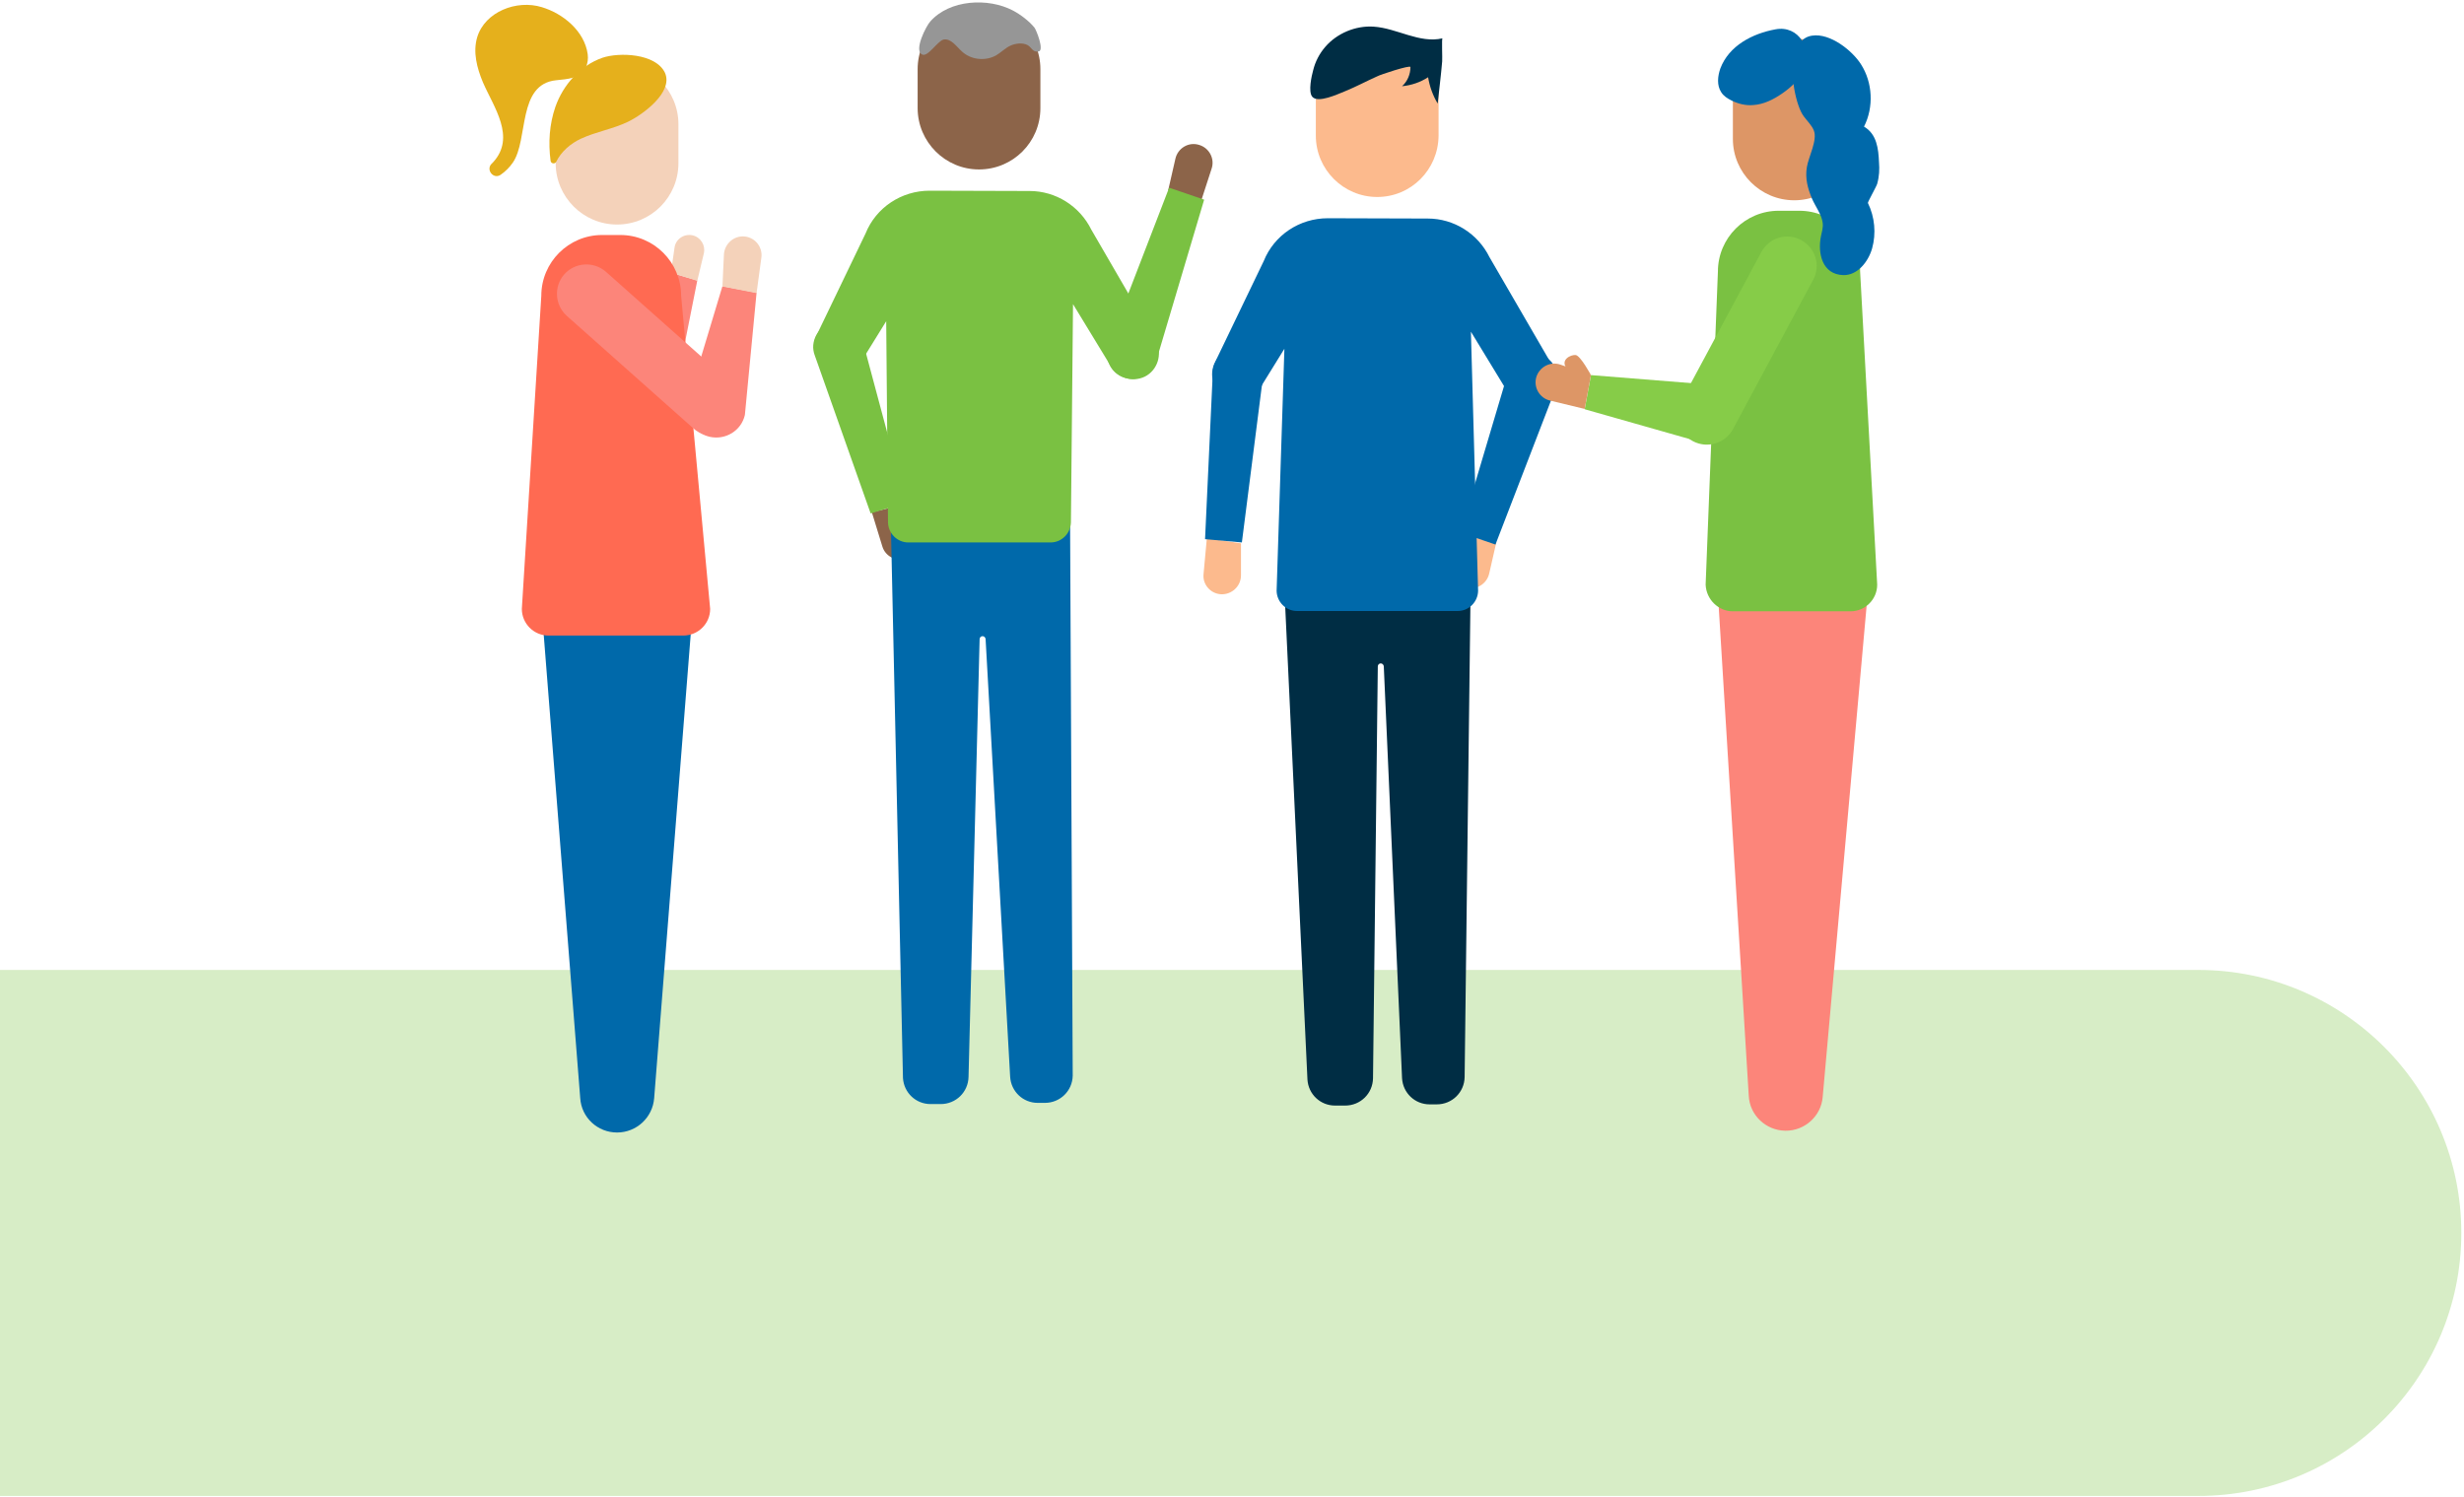 <svg width="823" height="500" viewBox="0 0 823 500" fill="none" xmlns="http://www.w3.org/2000/svg">
<path opacity="0.3" d="M734.253 499.7H-50.15C-98.636 499.7 -138 460.336 -138 411.85C-138 363.364 -98.636 324 -50.15 324H734.253C782.739 324 822.103 363.364 822.103 411.85C822.103 460.336 782.864 499.7 734.253 499.7Z" fill="#7AC142"/>
<path d="M211.9 120.4L224.1 91.1L232.9 93.7L226.6 125.4C225.2 129.4 220.8 131.6 216.7 130.2C212.7 128.8 210.5 124.4 211.9 120.4Z" fill="#FC857A"/>
<path d="M224.1 91.1L225.3 82.7C225.7 79.9 228.4 78 231.3 78.6C234 79.2 235.7 81.9 235.1 84.6L232.9 93.8L224.1 91.1Z" fill="#F4D2BA"/>
<path d="M206.1 378.3C199.6 378.3 194.2 373.3 193.8 366.8L180.8 201.8C180.8 190.6 189.9 181.5 201.1 181.5H211.2C222.4 181.5 231.5 190.6 231.5 201.8L218.5 366.8C218 373.3 212.6 378.3 206.1 378.3Z" fill="#0069AA"/>
<path d="M206.1 75C194.8 75 185.6 65.8 185.6 54.5V41.5C185.6 30.2 194.8 21 206.1 21C217.4 21 226.6 30.2 226.6 41.5V54.5C226.6 65.8 217.5 75 206.1 75Z" fill="#F4D2BA"/>
<path d="M228.2 212.3H183.2C178.3 212.3 174.3 208.3 174.3 203.4L180.8 98.8C180.8 87.6 189.9 78.5 201.1 78.5H207.2C218.4 78.5 227.5 87.6 227.5 98.8L237.2 203.4C237.2 208.3 233.2 212.3 228.2 212.3Z" fill="#FF6A52"/>
<path d="M231.6 143.1L189.3 105.5C185.3 101.9 184.9 95.7 188.5 91.6C192.1 87.6 198.3 87.2 202.4 90.8L244.7 128.4C248.7 132 249.1 138.2 245.5 142.3C241.9 146.4 235.6 146.7 231.6 143.1Z" fill="#FC857A"/>
<path d="M229.7 134.1L241.3 95.6L252.7 97.8L248.8 138.6C247.6 143.9 242.3 147.1 237 145.9C231.8 144.7 228.5 139.4 229.7 134.1Z" fill="#FC857A"/>
<path d="M241.3 95.7L241.8 85C242 81.4 245.2 78.6 248.8 79C252.3 79.4 254.8 82.6 254.3 86.1L252.7 97.9L241.3 95.7Z" fill="#F4D2BA"/>
<path d="M209.7 40.7C204.7 43.1 199.1 44 194.1 46.3C190.6 47.9 187.4 50.7 185.8 54C185.4 54.9 184 54.7 183.9 53.7C183.1 47.7 183.5 41.5 185.5 35.7C188.1 28.3 193.8 21.9 201.2 19.3C206.8 17.4 219 17.8 222.1 24.3C225 30.8 214.7 38.3 209.7 40.7Z" fill="#E5B01C"/>
<path d="M181 2.4C172.6 -0.2 162 3.9 159.4 12.4C157.9 17.4 159.3 22.7 161.3 27.5C164.9 35.8 172.4 45.8 164.7 54.2C164.5 54.4 164.4 54.5 164.2 54.7C162.2 56.7 164.8 60 167.2 58.4C168.8 57.3 170.2 55.9 171.3 54.3C176.6 46.6 172.7 28.1 185.8 26.8C189.5 26.4 193.8 26.3 195.7 22.5C196.3 21.1 196.5 19.6 196.3 18.1C195.2 10.3 188 4.5 181 2.4Z" fill="#E5B01C"/>
<path d="M327 56.6C315.7 56.6 306.5 47.4 306.5 36.1V23.1C306.5 11.8 315.7 2.6 327 2.6C338.3 2.6 347.5 11.8 347.5 23.1V36.1C347.5 47.5 338.3 56.6 327 56.6Z" fill="#8C6449"/>
<path d="M339.3 124.8L297 87.1C293 83.5 292.6 77.3 296.2 73.2C299.8 69.2 306 68.8 310.1 72.4L352.4 110C356.4 113.6 356.8 119.8 353.2 123.9C349.6 128 343.3 128.4 339.3 124.8Z" fill="#FC857A"/>
<path d="M390.2 63.5L392.6 53C393.4 49.5 397 47.3 400.5 48.4C403.9 49.4 405.8 53 404.7 56.3L401 67.7L390.2 63.5Z" fill="#8C6449"/>
<path d="M302.4 168.4L306.5 178.3C307.9 181.7 306.1 185.5 302.7 186.6C299.4 187.7 295.7 185.9 294.7 182.5L291.2 171.1L302.4 168.4Z" fill="#8C6449"/>
<path d="M375.4 126.1C370.9 124.6 368.6 119.6 370.3 115.1L390.5 62.7L402.2 66.7L386.2 120.5C384.8 125.1 379.9 127.7 375.4 126.1Z" fill="#7AC142"/>
<path d="M277.5 107.9C282.1 106.5 286.9 109.1 288.1 113.7L302.6 167.9L290.8 171.5L272.1 118.6C270.5 114.3 273 109.4 277.5 107.9Z" fill="#7AC142"/>
<path d="M357.4 170.6L358.3 359.3C358.2 364.4 354.1 368.4 349 368.4H346.6C341.7 368.4 337.7 364.6 337.4 359.7L329.2 213.5C329.2 213 328.7 212.5 328.2 212.5C327.6 212.5 327.2 213 327.2 213.5L323.5 359.7C323.4 364.8 319.3 368.8 314.2 368.8H310.8C305.9 368.8 301.9 365 301.6 360.1L297.5 172.7L357.4 170.6Z" fill="#0069AA"/>
<path d="M386.2 114.1L364.5 76.7C360.6 68.8 352.6 63.8 343.9 63.8L310.5 63.7C301.1 63.7 292.6 69.3 289.1 78L272.5 112.5C270.7 117 272.8 122.1 277.3 123.9C281.8 125.7 286.9 123.6 288.7 119.1L296 107.3L296.6 174.5C296.7 178.2 299.7 181.2 303.4 181.2H350.9C354.6 181.2 357.6 178.2 357.7 174.5L358.4 101.6L370.7 121.8C372.8 126.1 378.1 127.9 382.4 125.8C386.6 123.7 388.3 118.4 386.2 114.1Z" fill="#7AC142"/>
<path d="M315.2 13.2C317.7 12.8 319.4 15.5 321.3 17.2C324.3 20 329.1 20.5 332.7 18.5C334.4 17.5 335.8 16 337.6 15.2C339.2 14.5 341.5 14.2 343.1 15C344.6 15.7 344.7 17.5 346.9 17.2C348.9 16.9 346.1 9.9 345.5 9.2C343.7 7 340.8 4.8 338.3 3.5C330.1 -0.8 317.2 -0.2 310.7 7.2C309.4 8.6 305.1 16.9 308 18.2C309.9 19.2 313.2 13.6 315.2 13.2Z" fill="#969696"/>
<path d="M460 65.8C448.7 65.8 439.5 56.6 439.5 45.3V32.3C439.5 21 448.7 11.8 460 11.8C471.3 11.8 480.5 21 480.5 32.3V45.3C480.4 56.7 471.3 65.8 460 65.8Z" fill="#FCBA8D"/>
<path d="M499.8 181.1L497.4 191.6C496.6 195.1 493 197.3 489.5 196.2C486.1 195.2 484.2 191.6 485.3 188.3L489 176.9L499.8 181.1Z" fill="#FCBA8D"/>
<path d="M414.5 181.5V192.2C414.5 195.8 411.4 198.7 407.8 198.5C404.3 198.3 401.6 195.2 402 191.7L403.1 179.8L414.5 181.5Z" fill="#FCBA8D"/>
<path d="M514.6 118.5C519.1 120 521.4 125 519.7 129.5L499.5 181.9L487.8 177.9L503.8 124.1C505.2 119.5 510.1 116.9 514.6 118.5Z" fill="#0069AA"/>
<path d="M414.3 116.1C419 116.5 422.5 120.8 421.9 125.5L414.8 181.2L402.5 180.1L405.1 124.1C405.4 119.3 409.6 115.7 414.3 116.1Z" fill="#0069AA"/>
<path d="M491.4 179.8L489.2 359.8C489.1 364.9 485 368.9 479.9 368.9H477.5C472.6 368.9 468.6 365.1 468.3 360.2L462.2 222.6C462.2 222.1 461.7 221.6 461.2 221.6C460.6 221.6 460.2 222.1 460.2 222.6L458.6 360.2C458.5 365.3 454.4 369.3 449.3 369.3H445.9C441 369.3 437 365.5 436.7 360.6L428.3 182L491.4 179.8Z" fill="#002D44"/>
<path d="M519.2 123.3L497.5 85.9C493.6 78 485.6 73 476.9 73L443.5 72.9C434.1 72.9 425.6 78.5 422.1 87.2L405.5 121.7C403.7 126.2 405.8 131.3 410.3 133.1C414.8 134.9 419.9 132.8 421.7 128.3L429 116.5L426.4 197.4C426.5 201.1 429.5 204.1 433.2 204.1H486.9C490.6 204.1 493.6 201.1 493.7 197.4L491.3 110.8L503.6 131C505.7 135.3 511 137.1 515.3 135C519.5 132.9 521.3 127.7 519.2 123.3Z" fill="#0069AA"/>
<path d="M471.1 22.4C471.1 24.8 470.1 27.2 468.3 28.8C471.4 28.5 474.4 27.5 477 25.8C477.5 28.9 478.6 31.9 480.2 34.6C480.7 29.9 481.3 25.2 481.7 20.5C481.8 19.6 481.5 12.9 481.8 12.8C474.1 14.6 466.6 9.4 458.8 8.9C452.8 8.5 446.6 11.1 442.7 15.6C440.7 17.9 439.3 20.6 438.6 23.5C438.1 25.3 436.9 30.6 438.3 32.3C440.2 34.6 446.9 31.4 449.2 30.5C452.9 29 456.4 27.1 460 25.5C460.8 25 471.1 21.6 471.1 22.4Z" fill="#002D44"/>
<path d="M596.3 377.7C602.8 377.8 608.3 372.8 608.8 366.4L624.2 194.2C624.4 183 615.4 173.8 604.2 173.6L594.1 173.5C582.9 173.3 573.7 182.3 573.5 193.5L584.1 366C584.4 372.5 589.8 377.6 596.3 377.7Z" fill="#FC857A"/>
<path d="M599.3 66.9C610.6 66.9 619.8 57.7 619.8 46.4V33.4C619.8 22.1 610.6 12.9 599.3 12.9C588 12.9 578.8 22.1 578.8 33.4V46.4C578.8 57.7 588 66.9 599.3 66.9Z" fill="#DD9666"/>
<path d="M578.8 204.2H618.1C623 204.2 627 200.2 627 195.3L621.3 90.7C621.3 79.5 612.2 70.4 601 70.4H594.1C582.9 70.4 573.8 79.5 573.8 90.7L569.7 195.3C569.9 200.2 573.9 204.2 578.8 204.2Z" fill="#7AC142"/>
<path d="M578.8 143.4L605.6 93.5C608.2 88.7 606.4 82.8 601.6 80.2C596.8 77.6 590.9 79.4 588.3 84.2L561.5 134.1C558.9 138.9 560.7 144.8 565.5 147.4C570.3 149.9 576.2 148.1 578.8 143.4Z" fill="#86CC48"/>
<path d="M571.4 128.5L531.4 125.3L529.3 136.7L568.7 147.9C574 148.7 579 144.9 579.8 139.6C580.5 134.3 576.7 129.3 571.4 128.5Z" fill="#86CC48"/>
<path d="M531.4 125.3L521.2 121.8C517.8 120.6 514.1 122.6 513.1 126.1C512.2 129.5 514.3 133 517.7 133.8L529.3 136.6L531.4 125.3Z" fill="#DD9666"/>
<path d="M531.4 125.3C531.4 125.3 527.9 118.8 526.3 118.6C524.7 118.4 520.9 120.2 523.4 123.2C525.9 126.2 531.4 125.3 531.4 125.3Z" fill="#DD9666"/>
<path d="M574.6 22.9C573.7 25.5 573.4 28.5 574.9 30.8C575.7 32.1 577 32.9 578.4 33.6C580.6 34.7 583.1 35.3 585.5 35.1C589.1 34.9 592.4 33.2 595.3 31.2C598.2 29.2 600.9 26.7 602.4 23.4C605.6 16.5 600.8 8.3 593 9.8C585.4 11.2 577.5 15.2 574.6 22.9Z" fill="#0069AA"/>
<path d="M599.3 29.7C600 33.7 601.2 37.2 602.5 38.9C603.6 40.4 605.1 41.8 605.8 43.5C607.2 46.7 604 52.5 603.5 55.9C602.9 59.7 603.8 62.9 605.2 66.3C606.3 68.9 608.5 71.7 608.8 74.5C609 76 608.5 77.5 608.2 79C607.1 84.6 608.6 91.7 615.7 91.9C620.4 92 624 87.5 625.3 83C626.7 78 626.2 72.5 623.9 67.8C623.8 67.5 626.8 62.2 627 61.4C627.7 58.9 627.8 56.6 627.6 54.1C627.4 49.7 626.9 44.8 622.6 42.3C625.9 35.8 625.5 27.6 621.6 21.5C618.7 16.9 611.3 11 605.3 11.9C598.8 12.8 598 22.1 599.3 29.7Z" fill="#0069AA"/>
</svg>
